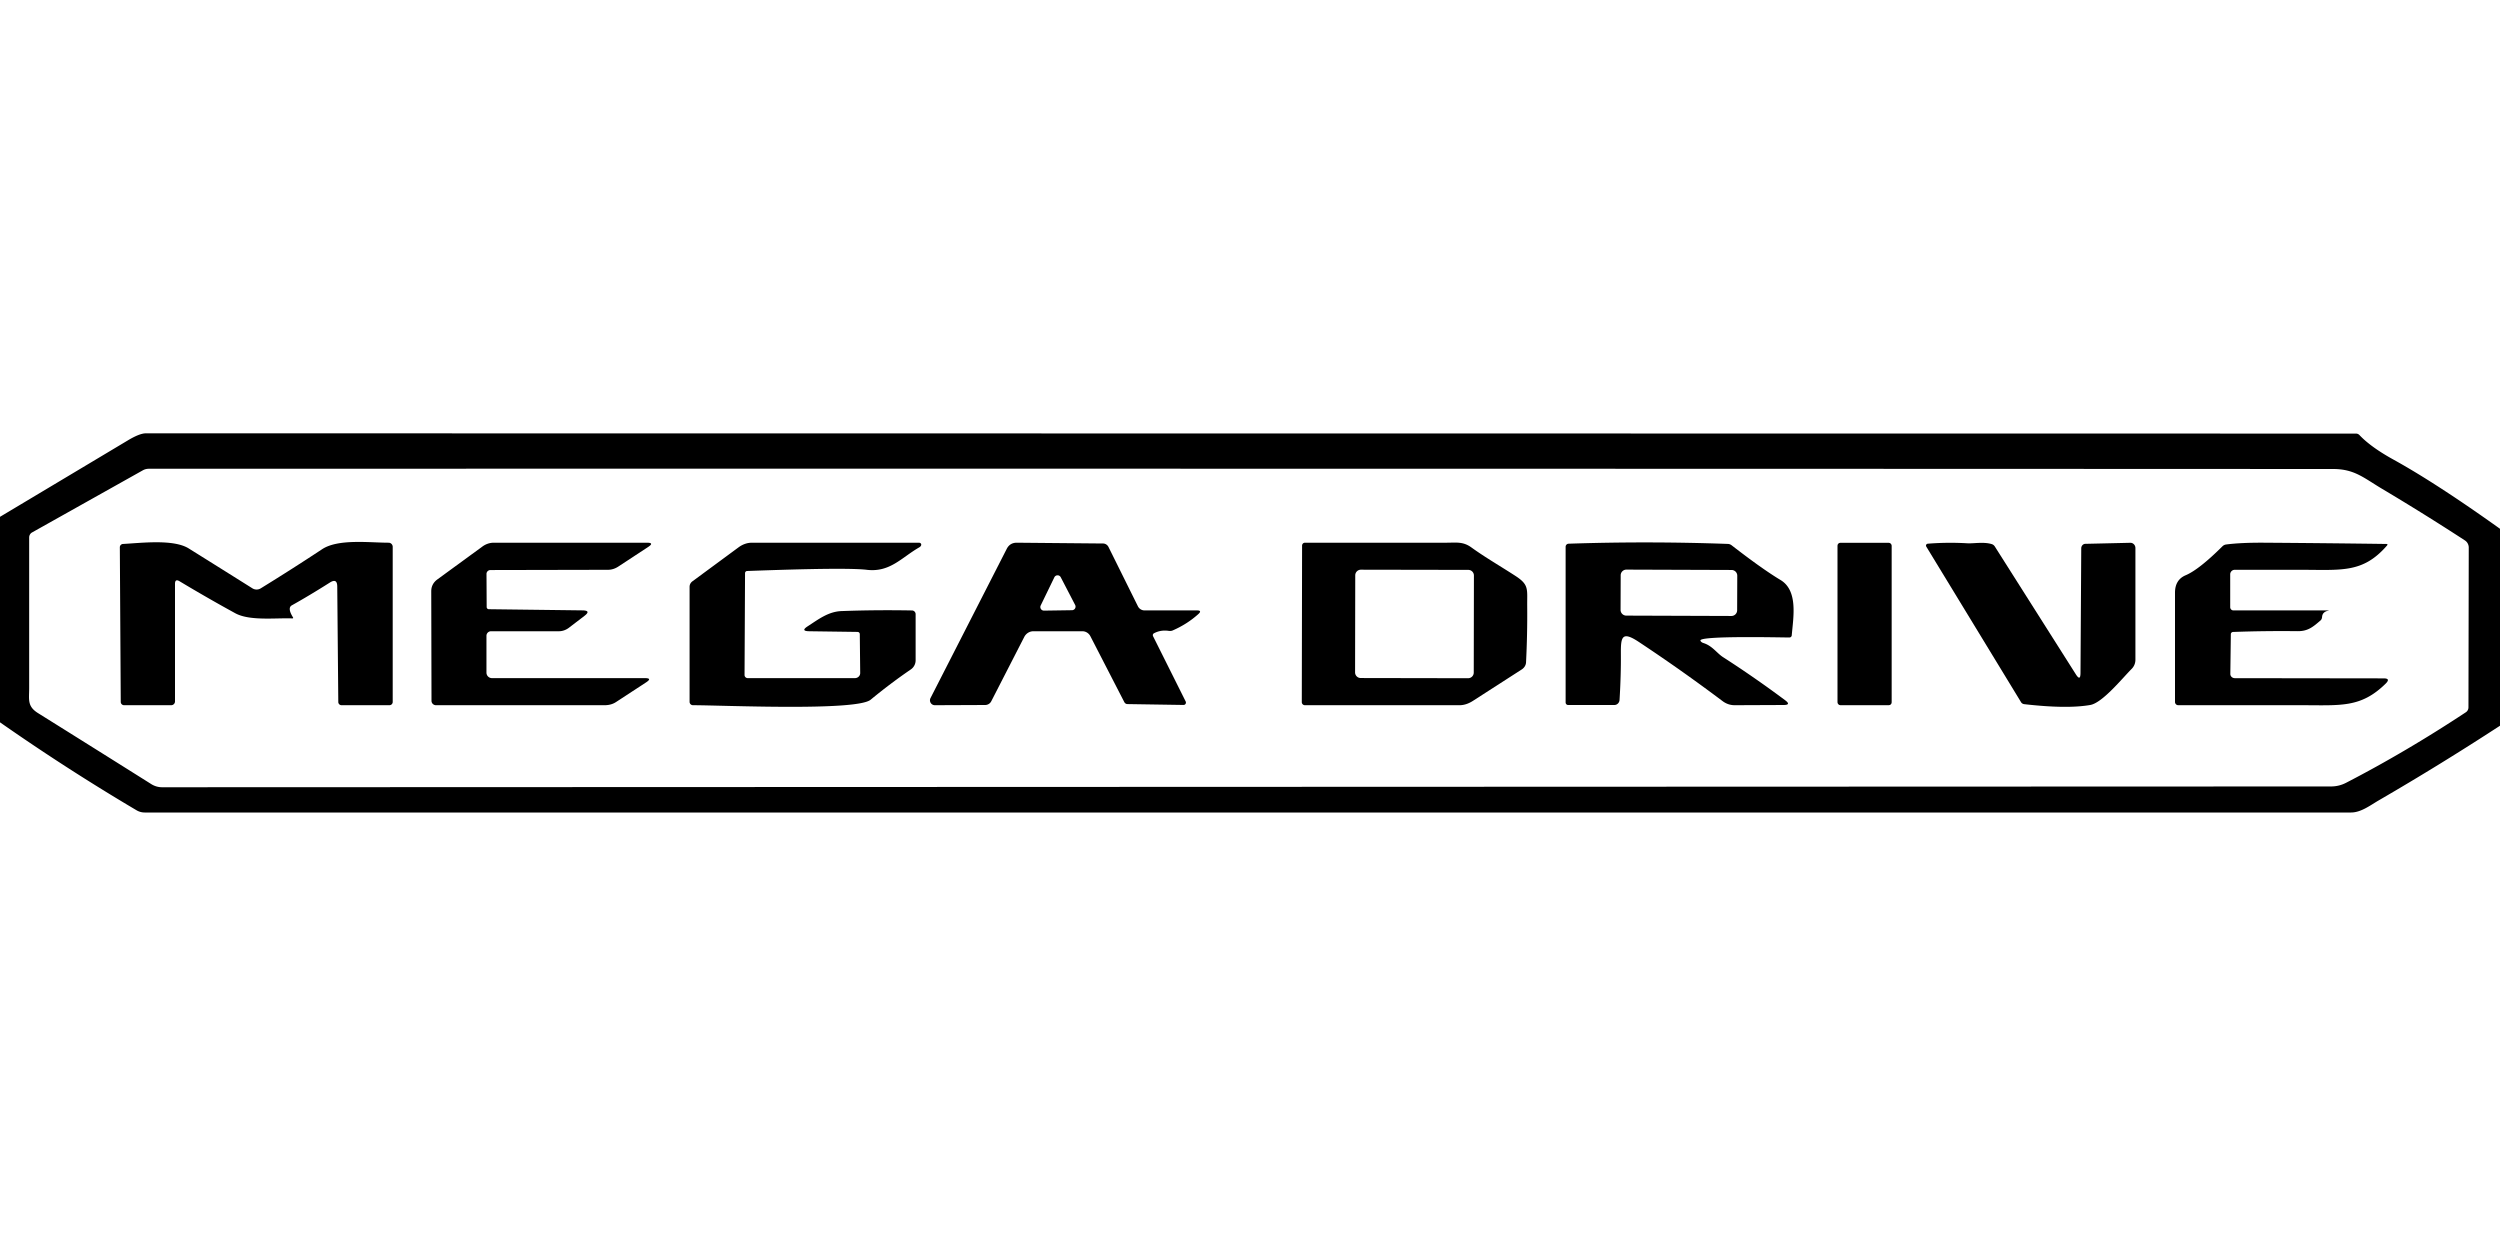 <?xml version="1.0" encoding="UTF-8" standalone="no"?>
<!DOCTYPE svg PUBLIC "-//W3C//DTD SVG 1.1//EN" "http://www.w3.org/Graphics/SVG/1.1/DTD/svg11.dtd">
<svg xmlns="http://www.w3.org/2000/svg" version="1.1" viewBox="0 0 600 300">
<path fill="#000000" d="
  M 600.07 126.96
  L 600.05 174.14
  Q 585.70 183.50 570.88 192.10
  C 568.88 193.26 566.65 195.00 564.25 195.00
  Q 300.13 195.00 34.72 195.00
  A 3.84 3.81 60.0 0 1 32.78 194.47
  Q 16.02 184.56 -0.08 173.30
  L -0.07 124.08
  L 30.69 105.69
  Q 33.51 104.00 35.00 104.00
  L 565.43 104.06
  A 1.16 1.15 -21.4 0 1 566.27 104.42
  Q 569.03 107.33 574.44 110.31
  Q 584.79 116.03 600.07 126.96
  Z
  M 7.69 127.79
  A 1.43 1.32 76.6 0 0 7.00 129.01
  Q 7.00 147.33 7.00 165.18
  C 7.00 167.87 6.50 169.50 9.10 171.13
  Q 22.72 179.64 36.33 188.20
  A 4.85 4.83 61.0 0 0 38.90 188.94
  L 559.44 188.75
  Q 561.35 188.75 563.04 187.88
  Q 577.39 180.46 591.81 170.94
  A 1.42 1.38 73.7 0 0 592.43 169.77
  L 592.50 131.42
  A 2.07 2.02 -73.8 0 0 591.58 129.70
  Q 581.75 123.30 571.69 117.31
  C 567.29 114.69 565.07 112.56 559.94 112.56
  Q 298.22 112.45 35.77 112.50
  Q 34.95 112.50 34.31 112.86
  L 7.69 127.79
  Z"
/>
<path fill="#000000" d="
  M 80.94 140.76
  Q 80.92 138.71 79.19 139.80
  Q 74.18 142.97 70.04 145.28
  Q 68.93 145.91 70.29 148.12
  Q 70.49 148.44 70.11 148.42
  C 66.17 148.26 59.93 149.08 56.45 147.17
  Q 49.73 143.49 43.09 139.50
  Q 42.00 138.85 42.00 140.12
  L 42.00 168.34
  A 0.91 0.91 0.0 0 1 41.09 169.25
  L 29.78 169.25
  A 0.80 0.79 -0.4 0 1 28.98 168.47
  L 28.76 131.35
  A 0.81 0.79 -2.3 0 1 29.52 130.55
  C 33.97 130.31 41.66 129.35 45.30 131.63
  Q 52.94 136.40 60.58 141.20
  A 1.90 1.89 -44.6 0 0 62.57 141.21
  Q 69.98 136.65 77.31 131.81
  C 81.17 129.27 88.66 130.25 93.26 130.25
  A 0.99 0.99 89.5 0 1 94.25 131.24
  L 94.25 168.47
  A 0.78 0.78 0.0 0 1 93.47 169.25
  L 81.96 169.25
  A 0.77 0.77 89.6 0 1 81.19 168.49
  L 80.94 140.76
  Z"
/>
<path fill="#000000" d="
  M 117.32 146.21
  L 139.78 146.49
  Q 141.97 146.52 140.24 147.83
  L 136.54 150.66
  A 4.14 3.83 -61.9 0 1 134.12 151.50
  L 117.84 151.50
  A 1.09 1.09 0.0 0 0 116.75 152.59
  L 116.75 161.43
  A 1.32 1.32 0.0 0 0 118.07 162.75
  L 154.76 162.75
  Q 156.63 162.75 155.08 163.76
  L 147.83 168.50
  A 5.22 4.24 23.4 0 1 145.16 169.25
  L 104.63 169.25
  A 1.07 1.06 -0.0 0 1 103.56 168.19
  L 103.50 141.90
  Q 103.50 140.14 104.98 139.05
  L 115.79 131.16
  A 4.75 4.45 -61.6 0 1 118.51 130.25
  L 155.26 130.25
  Q 157.11 130.25 155.56 131.27
  L 148.34 136.01
  A 4.68 4.13 -58.5 0 1 145.93 136.75
  L 117.70 136.81
  A 0.94 0.93 -0.3 0 0 116.76 137.75
  L 116.80 145.69
  A 0.52 0.52 90.0 0 0 117.32 146.21
  Z"
/>
<path fill="#000000" d="
  M 178.81 137.56
  L 178.69 161.99
  A 0.76 0.75 0.4 0 0 179.45 162.75
  L 205.18 162.75
  A 1.27 1.21 -0.2 0 0 206.45 161.53
  L 206.35 152.18
  A 0.54 0.53 0.0 0 0 205.82 151.66
  L 194.23 151.50
  Q 192.04 151.47 193.86 150.30
  C 196.35 148.70 198.76 146.78 201.96 146.66
  Q 210.17 146.35 218.88 146.51
  A 0.89 0.89 0.7 0 1 219.75 147.40
  L 219.75 158.48
  A 2.65 2.65 -17.2 0 1 218.59 160.67
  Q 213.77 163.96 208.94 167.94
  C 205.55 170.72 173.21 169.25 166.31 169.25
  A 0.81 0.81 0.0 0 1 165.50 168.44
  L 165.50 140.82
  A 1.68 1.57 -19.3 0 1 166.18 139.52
  L 177.24 131.37
  Q 178.76 130.25 180.49 130.25
  Q 200.50 130.25 220.50 130.25
  C 221.21 130.25 221.33 130.96 220.63 131.36
  C 216.36 133.80 213.60 137.43 208.00 136.75
  Q 203.12 136.16 179.31 137.04
  A 0.52 0.52 -1.1 0 0 178.81 137.56
  Z"
/>
<path fill="#000000" d="
  M 276.74 152.70
  L 284.56 168.35
  A 0.58 0.57 77.0 0 1 284.05 169.19
  L 270.56 168.98
  A 0.91 0.81 74.9 0 1 269.83 168.50
  L 261.68 152.67
  A 2.18 2.14 76.0 0 0 259.77 151.50
  L 248.01 151.50
  A 2.52 2.43 -76.0 0 0 245.82 152.87
  L 237.90 168.31
  A 1.65 1.63 13.1 0 1 236.45 169.20
  L 224.37 169.25
  A 1.18 1.17 -76.7 0 1 223.32 167.54
  L 241.62 131.72
  Q 242.38 130.24 244.05 130.25
  L 264.72 130.44
  A 1.50 1.45 76.6 0 1 266.04 131.28
  L 273.10 145.51
  A 1.78 1.77 76.8 0 0 274.69 146.50
  L 287.26 146.50
  Q 288.58 146.50 287.60 147.38
  Q 284.91 149.80 281.46 151.30
  A 1.88 1.38 29.8 0 1 280.50 151.41
  Q 278.57 151.12 276.93 152.00
  A 0.54 0.50 62.4 0 0 276.74 152.70
  Z
  M 249.77 145.31
  A 0.86 0.86 -73.9 0 0 250.56 146.55
  L 257.29 146.45
  A 0.86 0.86 -15.5 0 0 258.04 145.20
  L 254.58 138.54
  A 0.86 0.86 -45.3 0 0 253.04 138.56
  L 249.77 145.31
  Z"
/>
<path fill="#000000" d="
  M 312.43 168.51
  L 312.50 130.94
  A 0.69 0.68 -90.0 0 1 313.18 130.25
  Q 330.43 130.25 347.13 130.25
  C 349.47 130.25 351.12 129.93 353.11 131.37
  C 356.52 133.83 360.22 135.95 363.75 138.25
  C 367.02 140.38 366.49 141.40 366.53 145.47
  Q 366.59 152.23 366.25 158.97
  A 2.31 2.03 -17.0 0 1 365.20 160.68
  L 353.50 168.21
  Q 351.88 169.25 350.30 169.25
  L 313.17 169.25
  A 0.74 0.74 0.0 0 1 312.43 168.51
  Z
  M 353.74 138.125
  A 1.35 1.35 0.0 0 0 352.393 136.773
  L 326.613 136.727
  A 1.35 1.35 0.0 0 0 325.26 138.075
  L 325.22 161.375
  A 1.35 1.35 0.0 0 0 326.567 162.727
  L 352.347 162.773
  A 1.35 1.35 0.0 0 0 353.7 161.425
  L 353.74 138.125
  Z"
/>
<path fill="#000000" d="
  M 408.80 154.32
  C 410.98 155.00 412.00 156.73 413.54 157.72
  Q 421.17 162.63 428.45 168.07
  Q 429.95 169.19 428.08 169.20
  L 416.33 169.25
  Q 414.73 169.25 413.41 168.26
  Q 403.54 160.84 393.34 154.08
  C 389.20 151.33 388.98 152.90 389.01 157.00
  Q 389.05 162.09 388.69 168.00
  A 1.29 1.24 -88.0 0 1 387.45 169.20
  L 376.34 169.20
  A 0.61 0.59 -90.0 0 1 375.75 168.59
  L 375.75 131.23
  A 0.74 0.74 -1.2 0 1 376.46 130.49
  Q 395.48 129.85 414.69 130.54
  A 1.59 1.56 64.6 0 1 415.59 130.87
  Q 422.97 136.59 427.31 139.19
  C 431.61 141.76 430.38 148.18 430.02 152.49
  A 0.57 0.56 -87.2 0 1 429.46 153.00
  C 427.39 152.99 407.73 152.53 408.10 153.74
  A 1.11 0.71 7.0 0 0 408.80 154.32
  Z
  M 416.944 138.169
  A 1.37 1.37 0.0 0 0 415.579 136.794
  L 390.339 136.706
  A 1.37 1.37 0.0 0 0 388.965 138.071
  L 388.936 146.371
  A 1.37 1.37 0.0 0 0 390.301 147.746
  L 415.541 147.834
  A 1.37 1.37 0.0 0 0 416.915 146.469
  L 416.944 138.169
  Z"
/>
<rect fill="#000000" x="441.00" y="130.27" width="13.00" height="38.98" rx="0.68"/>
<path fill="#000000" d="
  M 511.60 160.53
  C 509.47 162.65 504.62 168.66 501.69 169.19
  Q 496.10 170.18 485.81 169.00
  A 1.05 0.98 -10.9 0 1 485.05 168.52
  L 462.30 131.17
  A 0.46 0.45 -17.8 0 1 462.66 130.49
  Q 467.35 130.11 472.17 130.39
  C 473.66 130.48 476.10 129.99 478.03 130.59
  A 1.43 1.23 79.4 0 1 478.77 131.18
  L 498.20 161.83
  Q 499.31 163.59 499.32 161.51
  L 499.50 131.59
  A 1.08 1.00 89.8 0 1 500.48 130.52
  L 511.28 130.27
  A 1.26 1.20 89.6 0 1 512.50 131.53
  L 512.50 158.35
  A 3.09 3.07 67.7 0 1 511.60 160.53
  Z"
/>
<path fill="#000000" d="
  M 535.28 161.75
  A 1.07 1.00 0.6 0 0 536.34 162.76
  L 572.07 162.81
  Q 573.83 162.81 572.57 164.06
  C 566.57 169.95 561.79 169.25 552.19 169.25
  Q 537.92 169.25 522.78 169.25
  A 0.78 0.78 89.9 0 1 522.00 168.47
  Q 522.00 154.75 522.00 142.25
  Q 522.00 139.15 524.56 138.06
  Q 527.76 136.71 533.40 131.10
  A 1.55 1.51 -70.6 0 1 534.25 130.68
  Q 537.83 130.21 543.50 130.25
  Q 558.10 130.35 572.69 130.55
  Q 573.19 130.56 572.87 130.94
  C 567.05 137.62 561.99 136.75 552.02 136.75
  Q 544.09 136.75 536.34 136.75
  A 1.09 1.09 0.3 0 0 535.25 137.84
  L 535.25 145.73
  A 0.77 0.77 90.0 0 0 536.02 146.50
  L 558.75 146.50
  Q 559.10 146.50 558.76 146.57
  Q 557.38 146.86 557.30 148.06
  A 1.31 0.87 79.7 0 1 556.94 148.89
  C 555.19 150.40 553.94 151.51 551.43 151.48
  Q 543.68 151.39 535.94 151.67
  A 0.56 0.53 -0.6 0 0 535.40 152.19
  L 535.28 161.75
  Z"
/>
</svg>
